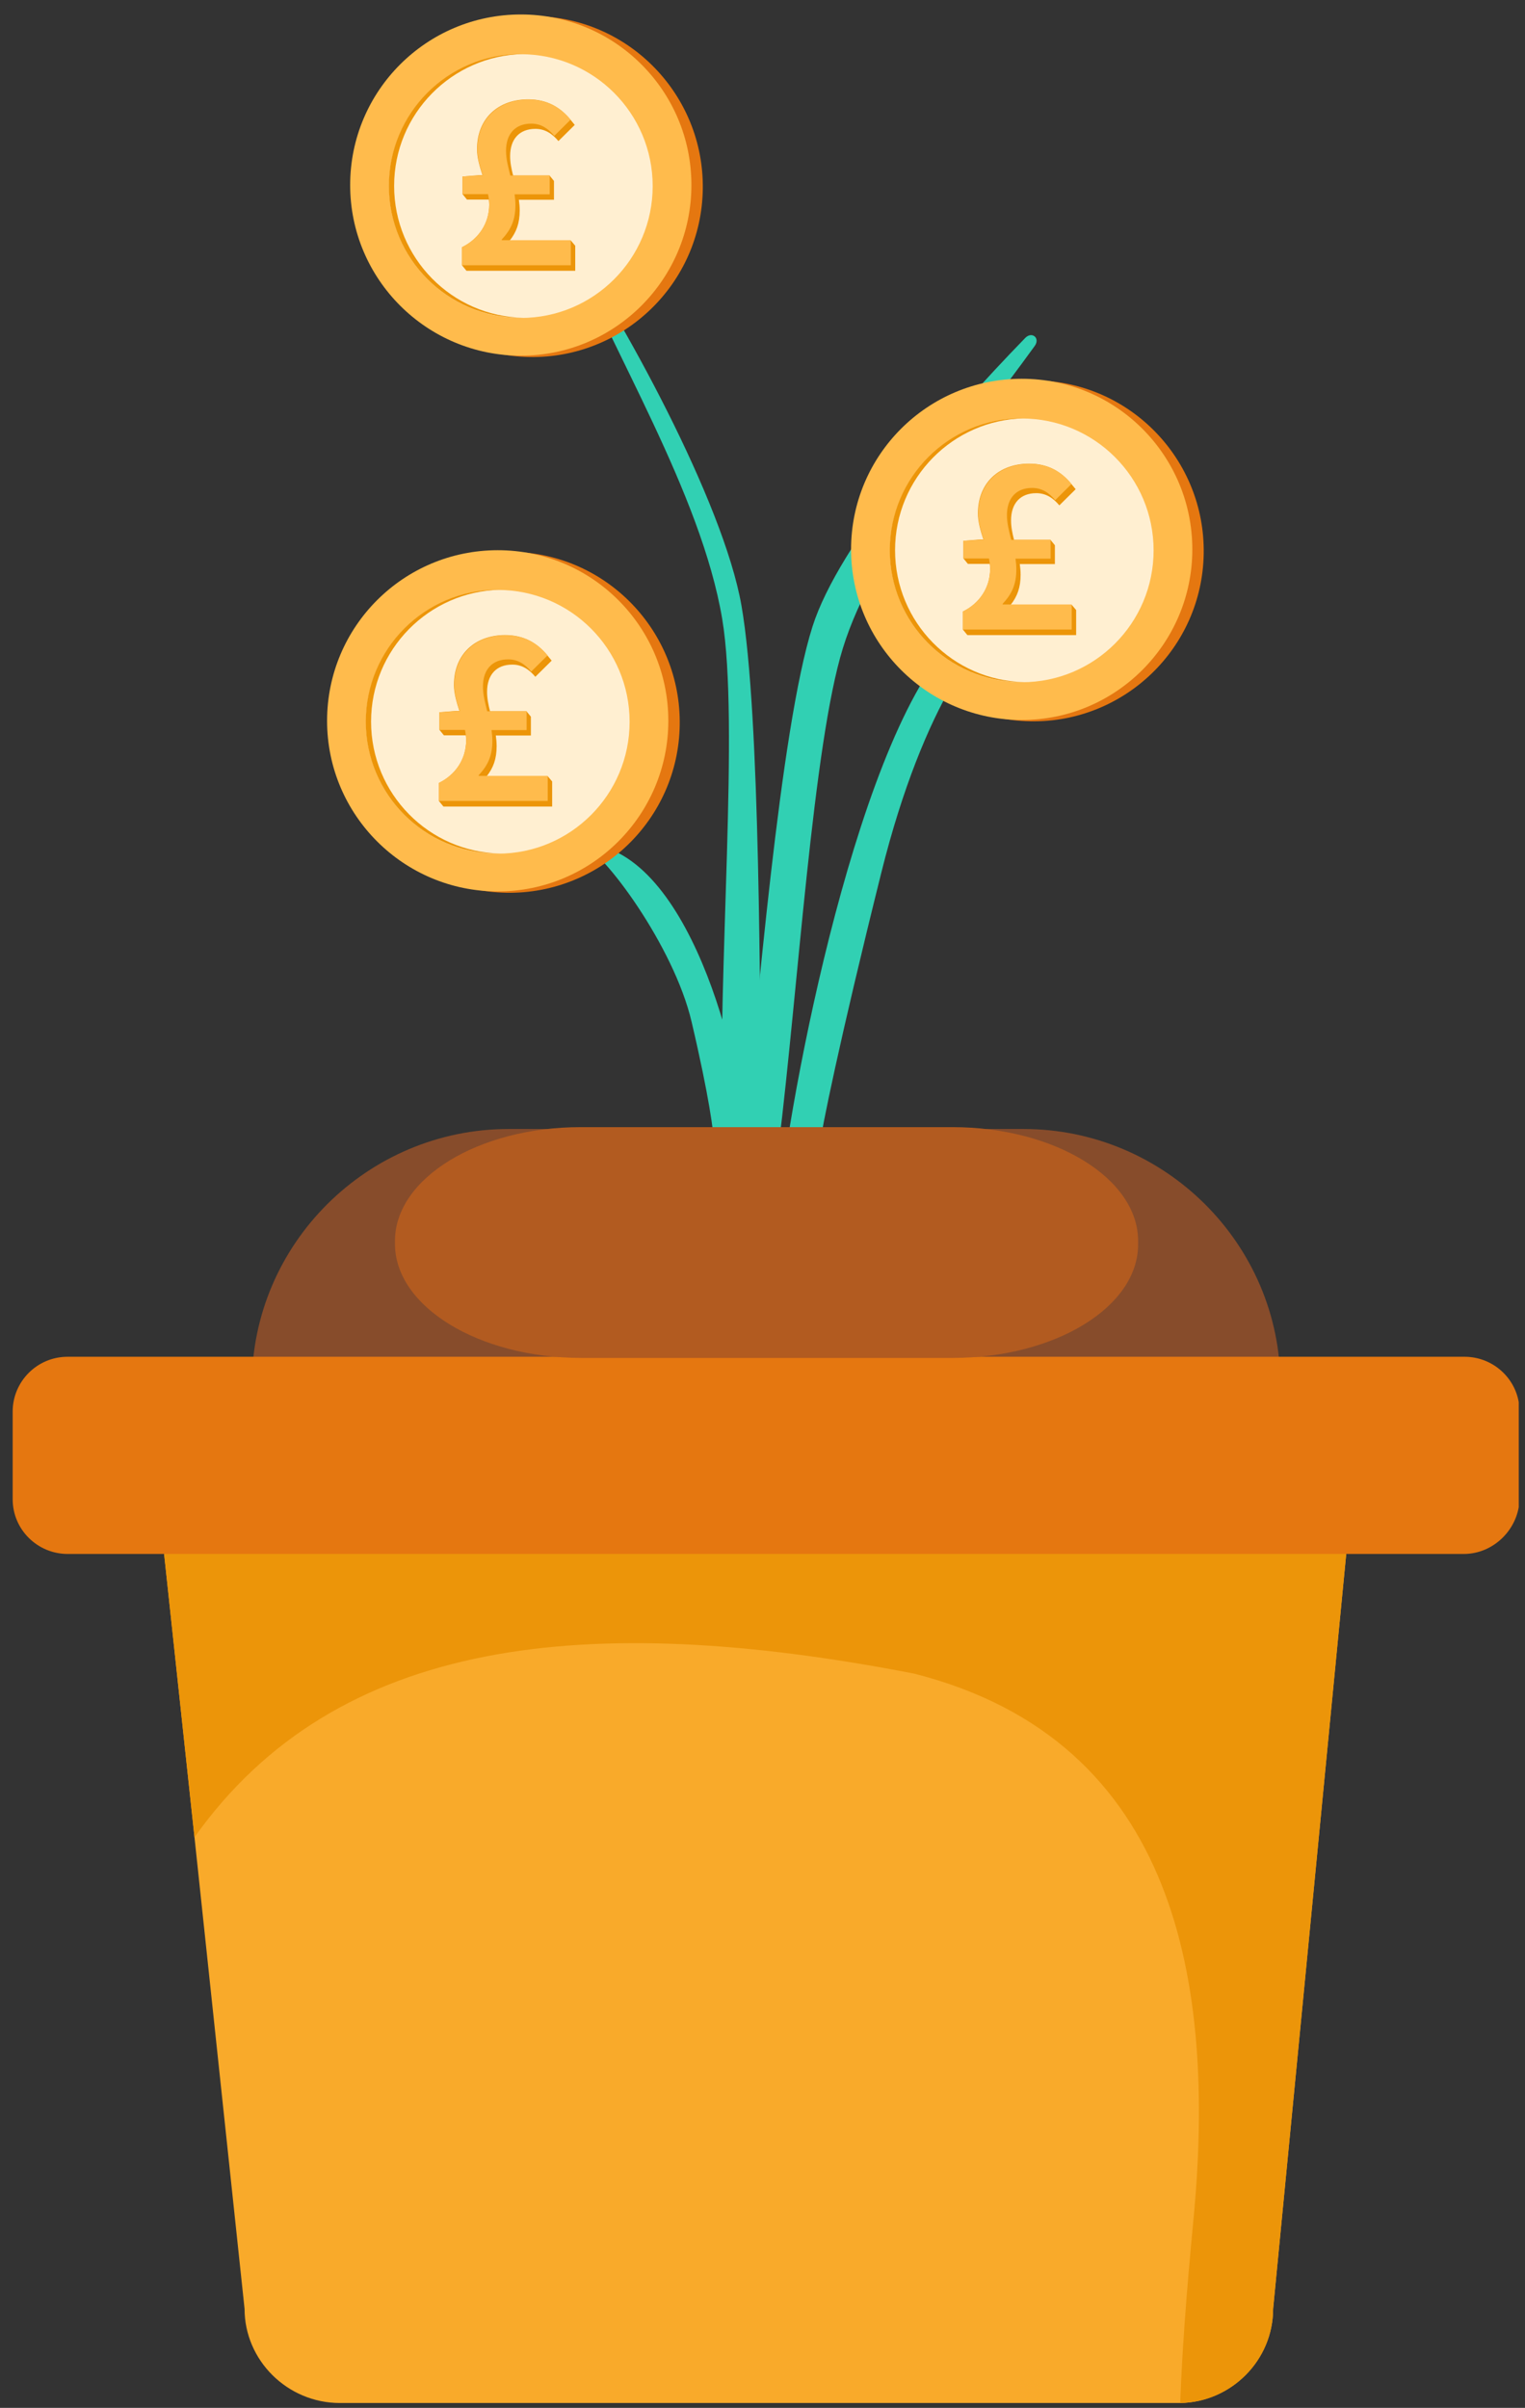 <svg width="83" height="131" viewBox="0 0 83 131" fill="none" xmlns="http://www.w3.org/2000/svg">
<rect x="0" y="0" width="83" height="131" fill="#333333" stroke="none"/>
<g clip-path="url(#clip0_18_1515)">
<g clip-path="url(#clip1_18_1515)">
<g clip-path="url(#clip2_18_1515)">
<path d="M55.703 89.665H27.735C20.039 89.665 13.707 83.404 13.707 75.698V75.347C13.707 67.685 19.995 61.423 27.691 61.423H55.703C63.398 61.423 69.687 67.685 69.687 75.347V75.698C69.731 83.404 63.442 89.665 55.703 89.665Z" fill="#874C2B"/>
<path d="M73.644 80.689L69.291 125.613C69.291 128.415 67.004 130.692 64.234 130.736C64.19 130.736 64.146 130.736 64.102 130.736H18.5C15.642 130.736 13.311 128.415 13.311 125.613L10.585 99.955L8.518 80.689C8.518 80.032 8.65 79.419 8.87 78.806C9.617 76.88 11.508 75.522 13.707 75.522H68.412C71.27 75.522 73.644 77.843 73.644 80.689Z" fill="#F9AA2A"/>
<path d="M73.644 80.689L69.291 125.613C69.291 128.415 67.004 130.692 64.234 130.736C64.322 128.284 64.542 125 64.981 120.49C66.105 108.18 64.234 94.729 49.746 91.052C31.944 87.599 18.313 89.079 10.585 99.955L8.518 80.689C8.518 80.032 8.65 79.419 8.87 78.806C13.663 76.004 20.611 75.96 36.75 75.522H68.412C71.27 75.522 73.644 77.843 73.644 80.689Z" fill="#EC9509"/>
<path d="M79.669 84.543H3.68C2.053 84.543 0.69 83.229 0.69 81.565V76.793C0.69 75.173 2.009 73.815 3.68 73.815H79.713C81.34 73.815 82.703 75.129 82.703 76.793V81.565C82.659 83.185 81.296 84.543 79.669 84.543Z" fill="#E57710"/>
</g>
<path d="M37.639 55.583C36.67 51.457 32.826 46.3 31.63 45.897C37.442 45.897 40.404 57.825 40.554 62.129H38.85C38.85 61.666 38.608 59.708 37.639 55.583Z" fill="#31D0B3"/>
<g clip-path="url(#clip3_18_1515)">
<path d="M27.874 30.025C32.995 30.106 37.075 34.33 36.995 39.45C36.914 44.571 32.69 48.652 27.569 48.571C22.448 48.481 18.368 44.257 18.448 39.136C18.538 34.025 22.753 29.935 27.874 30.025Z" fill="#E57710"/>
<path d="M27.093 29.934C32.223 29.934 36.375 34.095 36.375 39.216C36.375 44.337 32.214 48.498 27.093 48.498C21.972 48.498 17.802 44.346 17.802 39.216C17.802 34.086 21.963 29.934 27.093 29.934Z" fill="#FFBB4C"/>
<path d="M27.093 46.444C31.055 46.444 34.267 43.232 34.267 39.27C34.267 35.307 31.055 32.095 27.093 32.095C23.13 32.095 19.918 35.307 19.918 39.27C19.918 43.232 23.13 46.444 27.093 46.444Z" fill="#FFEFD1"/>
<path d="M20.196 39.261C20.196 35.342 23.335 32.167 27.227 32.086C27.182 32.086 27.137 32.086 27.084 32.086C23.119 32.086 19.909 35.297 19.909 39.261C19.909 43.225 23.119 46.435 27.084 46.435C27.128 46.435 27.173 46.435 27.227 46.435C23.335 46.363 20.196 43.18 20.196 39.261Z" fill="#EC9509"/>
<path d="M29.81 42.229H26.492C26.85 41.772 27.03 41.287 27.03 40.597C27.03 40.4 27.012 40.202 26.985 40.014H28.895V38.992L28.653 38.696H26.671C26.581 38.346 26.51 37.996 26.51 37.637C26.51 36.705 27.021 36.158 27.882 36.158C28.411 36.158 28.797 36.418 29.137 36.821L30.025 35.942L29.783 35.647C29.227 34.974 28.509 34.552 27.496 34.552C25.855 34.552 24.707 35.593 24.707 37.261C24.707 37.727 24.851 38.202 25.003 38.678H24.832L23.918 38.749V39.709L24.16 40.005H25.353C25.362 40.095 25.371 40.184 25.371 40.283C25.371 41.305 24.788 42.157 23.891 42.597V43.583L24.133 43.879H30.052V42.516L29.81 42.229Z" fill="#EC9509"/>
<path d="M26.052 42.231V42.177C26.554 41.639 26.797 41.119 26.797 40.303C26.797 40.106 26.779 39.908 26.752 39.72H28.662V38.698H26.518C26.402 38.24 26.285 37.801 26.285 37.352C26.285 36.42 26.797 35.873 27.657 35.873C28.187 35.873 28.572 36.133 28.913 36.536L29.801 35.657C29.245 34.985 28.527 34.563 27.514 34.563C25.873 34.563 24.725 35.604 24.725 37.272C24.725 37.738 24.868 38.213 25.021 38.689H24.851L23.918 38.752V39.711H25.308C25.344 39.899 25.371 40.088 25.371 40.276C25.371 41.298 24.788 42.15 23.891 42.59V43.576H29.81V42.213H26.052V42.231Z" fill="#FFBB4C"/>
</g>
<path d="M47.964 47.488C50.302 38.097 53.601 34.23 54.958 33.471C49.003 32.63 44.398 52.268 42.841 62.192L44.587 62.438C44.738 61.368 45.625 56.879 47.964 47.488Z" fill="#31D0B3"/>
<path d="M44.223 34.082C45.656 29.584 51.518 22.786 55.799 18.387C56.166 18.01 56.625 18.392 56.318 18.819C52.651 23.902 47.573 29.774 45.875 35.264C44.245 40.536 43.434 53.852 42.379 62.35C42.35 62.589 42.136 62.758 41.896 62.736L40.86 62.644C40.609 62.622 40.426 62.403 40.453 62.153C41.205 55.181 42.432 39.704 44.223 34.082Z" fill="#31D0B3"/>
<g clip-path="url(#clip4_18_1515)">
<path d="M56.392 20.698C61.513 20.779 65.594 25.003 65.513 30.124C65.432 35.245 61.208 39.325 56.088 39.244C50.967 39.155 46.886 34.931 46.967 29.81C47.057 24.698 51.272 20.609 56.392 20.698Z" fill="#E57710"/>
<path d="M55.612 20.607C60.742 20.607 64.894 24.768 64.894 29.889C64.894 35.009 60.733 39.171 55.612 39.171C50.491 39.171 46.321 35.018 46.321 29.889C46.321 24.759 50.482 20.607 55.612 20.607Z" fill="#FFBB4C"/>
<path d="M55.611 37.117C59.573 37.117 62.786 33.905 62.786 29.943C62.786 25.98 59.573 22.768 55.611 22.768C51.649 22.768 48.437 25.98 48.437 29.943C48.437 33.905 51.649 37.117 55.611 37.117Z" fill="#FFEFD1"/>
<path d="M48.715 29.934C48.715 26.015 51.853 22.84 55.745 22.759C55.701 22.759 55.656 22.759 55.602 22.759C51.638 22.759 48.428 25.97 48.428 29.934C48.428 33.898 51.638 37.108 55.602 37.108C55.647 37.108 55.692 37.108 55.745 37.108C51.853 37.036 48.715 33.853 48.715 29.934Z" fill="#EC9509"/>
<path d="M58.328 32.903H55.01C55.369 32.445 55.548 31.961 55.548 31.27C55.548 31.073 55.53 30.876 55.503 30.687H57.414V29.665L57.172 29.369H55.19C55.1 29.019 55.028 28.669 55.028 28.311C55.028 27.378 55.539 26.831 56.4 26.831C56.929 26.831 57.315 27.091 57.656 27.495L58.544 26.616L58.301 26.32C57.745 25.647 57.028 25.226 56.015 25.226C54.373 25.226 53.225 26.266 53.225 27.934C53.225 28.401 53.369 28.876 53.522 29.351H53.351L52.436 29.423V30.382L52.678 30.678H53.871C53.88 30.768 53.889 30.858 53.889 30.956C53.889 31.979 53.306 32.831 52.409 33.27V34.257L52.652 34.553H58.571V33.19L58.328 32.903Z" fill="#EC9509"/>
<path d="M54.571 32.904V32.851C55.073 32.312 55.315 31.792 55.315 30.976C55.315 30.779 55.297 30.582 55.27 30.393H57.181V29.371H55.037C54.92 28.914 54.804 28.474 54.804 28.026C54.804 27.093 55.315 26.546 56.176 26.546C56.705 26.546 57.091 26.806 57.432 27.21L58.319 26.331C57.763 25.658 57.046 25.237 56.033 25.237C54.391 25.237 53.243 26.277 53.243 27.945C53.243 28.411 53.387 28.887 53.539 29.362H53.369L52.436 29.425V30.384H53.826C53.862 30.573 53.889 30.761 53.889 30.949C53.889 31.972 53.306 32.824 52.409 33.263V34.25H58.328V32.886H54.571V32.904Z" fill="#FFBB4C"/>
</g>
<path d="M40.357 32.957C39.362 27.244 33.768 17.168 30.823 12.894C33.211 18.969 38.161 26.825 39.309 33.687C40.247 39.294 39.051 52.869 39.309 61.591H41.45C41.334 54.67 41.406 38.973 40.357 32.957Z" fill="#31D0B3"/>
<g clip-path="url(#clip5_18_1515)">
<path d="M29.13 0.879C34.25 0.959 38.331 5.183 38.25 10.304C38.169 15.425 33.946 19.505 28.825 19.425C23.704 19.335 19.623 15.111 19.704 9.99C19.794 4.878 24.009 0.789 29.13 0.879Z" fill="#E57710"/>
<path d="M28.349 0.787C33.479 0.787 37.631 4.948 37.631 10.069C37.631 15.19 33.47 19.351 28.349 19.351C23.228 19.351 19.058 15.199 19.058 10.069C19.058 4.939 23.219 0.787 28.349 0.787Z" fill="#FFBB4C"/>
<path d="M28.348 17.298C32.31 17.298 35.523 14.085 35.523 10.123C35.523 6.161 32.31 2.949 28.348 2.949C24.386 2.949 21.174 6.161 21.174 10.123C21.174 14.085 24.386 17.298 28.348 17.298Z" fill="#FFEFD1"/>
<path d="M21.451 10.114C21.451 6.195 24.59 3.02 28.483 2.939C28.438 2.939 28.393 2.939 28.339 2.939C24.375 2.939 21.165 6.15 21.165 10.114C21.165 14.078 24.375 17.288 28.339 17.288C28.384 17.288 28.429 17.288 28.483 17.288C24.59 17.217 21.451 14.033 21.451 10.114Z" fill="#EC9509"/>
<path d="M31.066 13.083H27.747C28.106 12.625 28.286 12.141 28.286 11.451C28.286 11.253 28.268 11.056 28.241 10.868H30.151V9.845L29.909 9.549H27.927C27.837 9.2 27.765 8.85 27.765 8.491C27.765 7.558 28.277 7.011 29.138 7.011C29.667 7.011 30.052 7.271 30.393 7.675L31.281 6.796L31.039 6.5C30.483 5.828 29.765 5.406 28.752 5.406C27.111 5.406 25.963 6.446 25.963 8.114C25.963 8.581 26.106 9.056 26.259 9.531H26.088L25.174 9.603V10.563L25.416 10.859H26.608C26.617 10.948 26.627 11.038 26.627 11.137C26.627 12.159 26.044 13.011 25.147 13.45V14.437L25.389 14.733H31.308V13.37L31.066 13.083Z" fill="#EC9509"/>
<path d="M27.308 13.085V13.031C27.81 12.493 28.052 11.973 28.052 11.157C28.052 10.959 28.034 10.762 28.007 10.574H29.918V9.551H27.774C27.658 9.094 27.541 8.655 27.541 8.206C27.541 7.274 28.052 6.726 28.913 6.726C29.442 6.726 29.828 6.987 30.169 7.39L31.056 6.511C30.5 5.839 29.783 5.417 28.77 5.417C27.128 5.417 25.98 6.457 25.98 8.126C25.98 8.592 26.124 9.067 26.276 9.542H26.106L25.173 9.605V10.565H26.564C26.599 10.753 26.626 10.941 26.626 11.13C26.626 12.152 26.043 13.004 25.146 13.444V14.43H31.066V13.067H27.308V13.085Z" fill="#FFBB4C"/>
</g>
<path d="M51.839 73.878H31.632C26.072 73.878 21.496 71.094 21.496 67.668V67.513C21.496 64.106 26.04 61.322 31.6 61.322H51.839C57.399 61.322 61.943 64.106 61.943 67.513V67.668C61.974 71.094 57.431 73.878 51.839 73.878Z" fill="#B25B20"/>
</g>
</g>
<defs>
<clipPath id="clip0_18_1515">
<rect width="82.28" height="130.9" fill="white" transform="translate(0.69)"/>
</clipPath>
<clipPath id="clip1_18_1515">
<rect width="82.28" height="130.9" fill="white" transform="translate(0.69)"/>
</clipPath>
<clipPath id="clip2_18_1515">
<rect width="81.969" height="87.44" fill="white" transform="translate(0.69 43.296)"/>
</clipPath>
<clipPath id="clip3_18_1515">
<rect width="19.282" height="18.654" fill="white" transform="translate(17.73 29.934)"/>
</clipPath>
<clipPath id="clip4_18_1515">
<rect width="19.282" height="18.654" fill="white" transform="translate(46.248 20.607)"/>
</clipPath>
<clipPath id="clip5_18_1515">
<rect width="19.282" height="18.654" fill="white" transform="translate(18.985 0.787)"/>
</clipPath>
</defs>
</svg>
